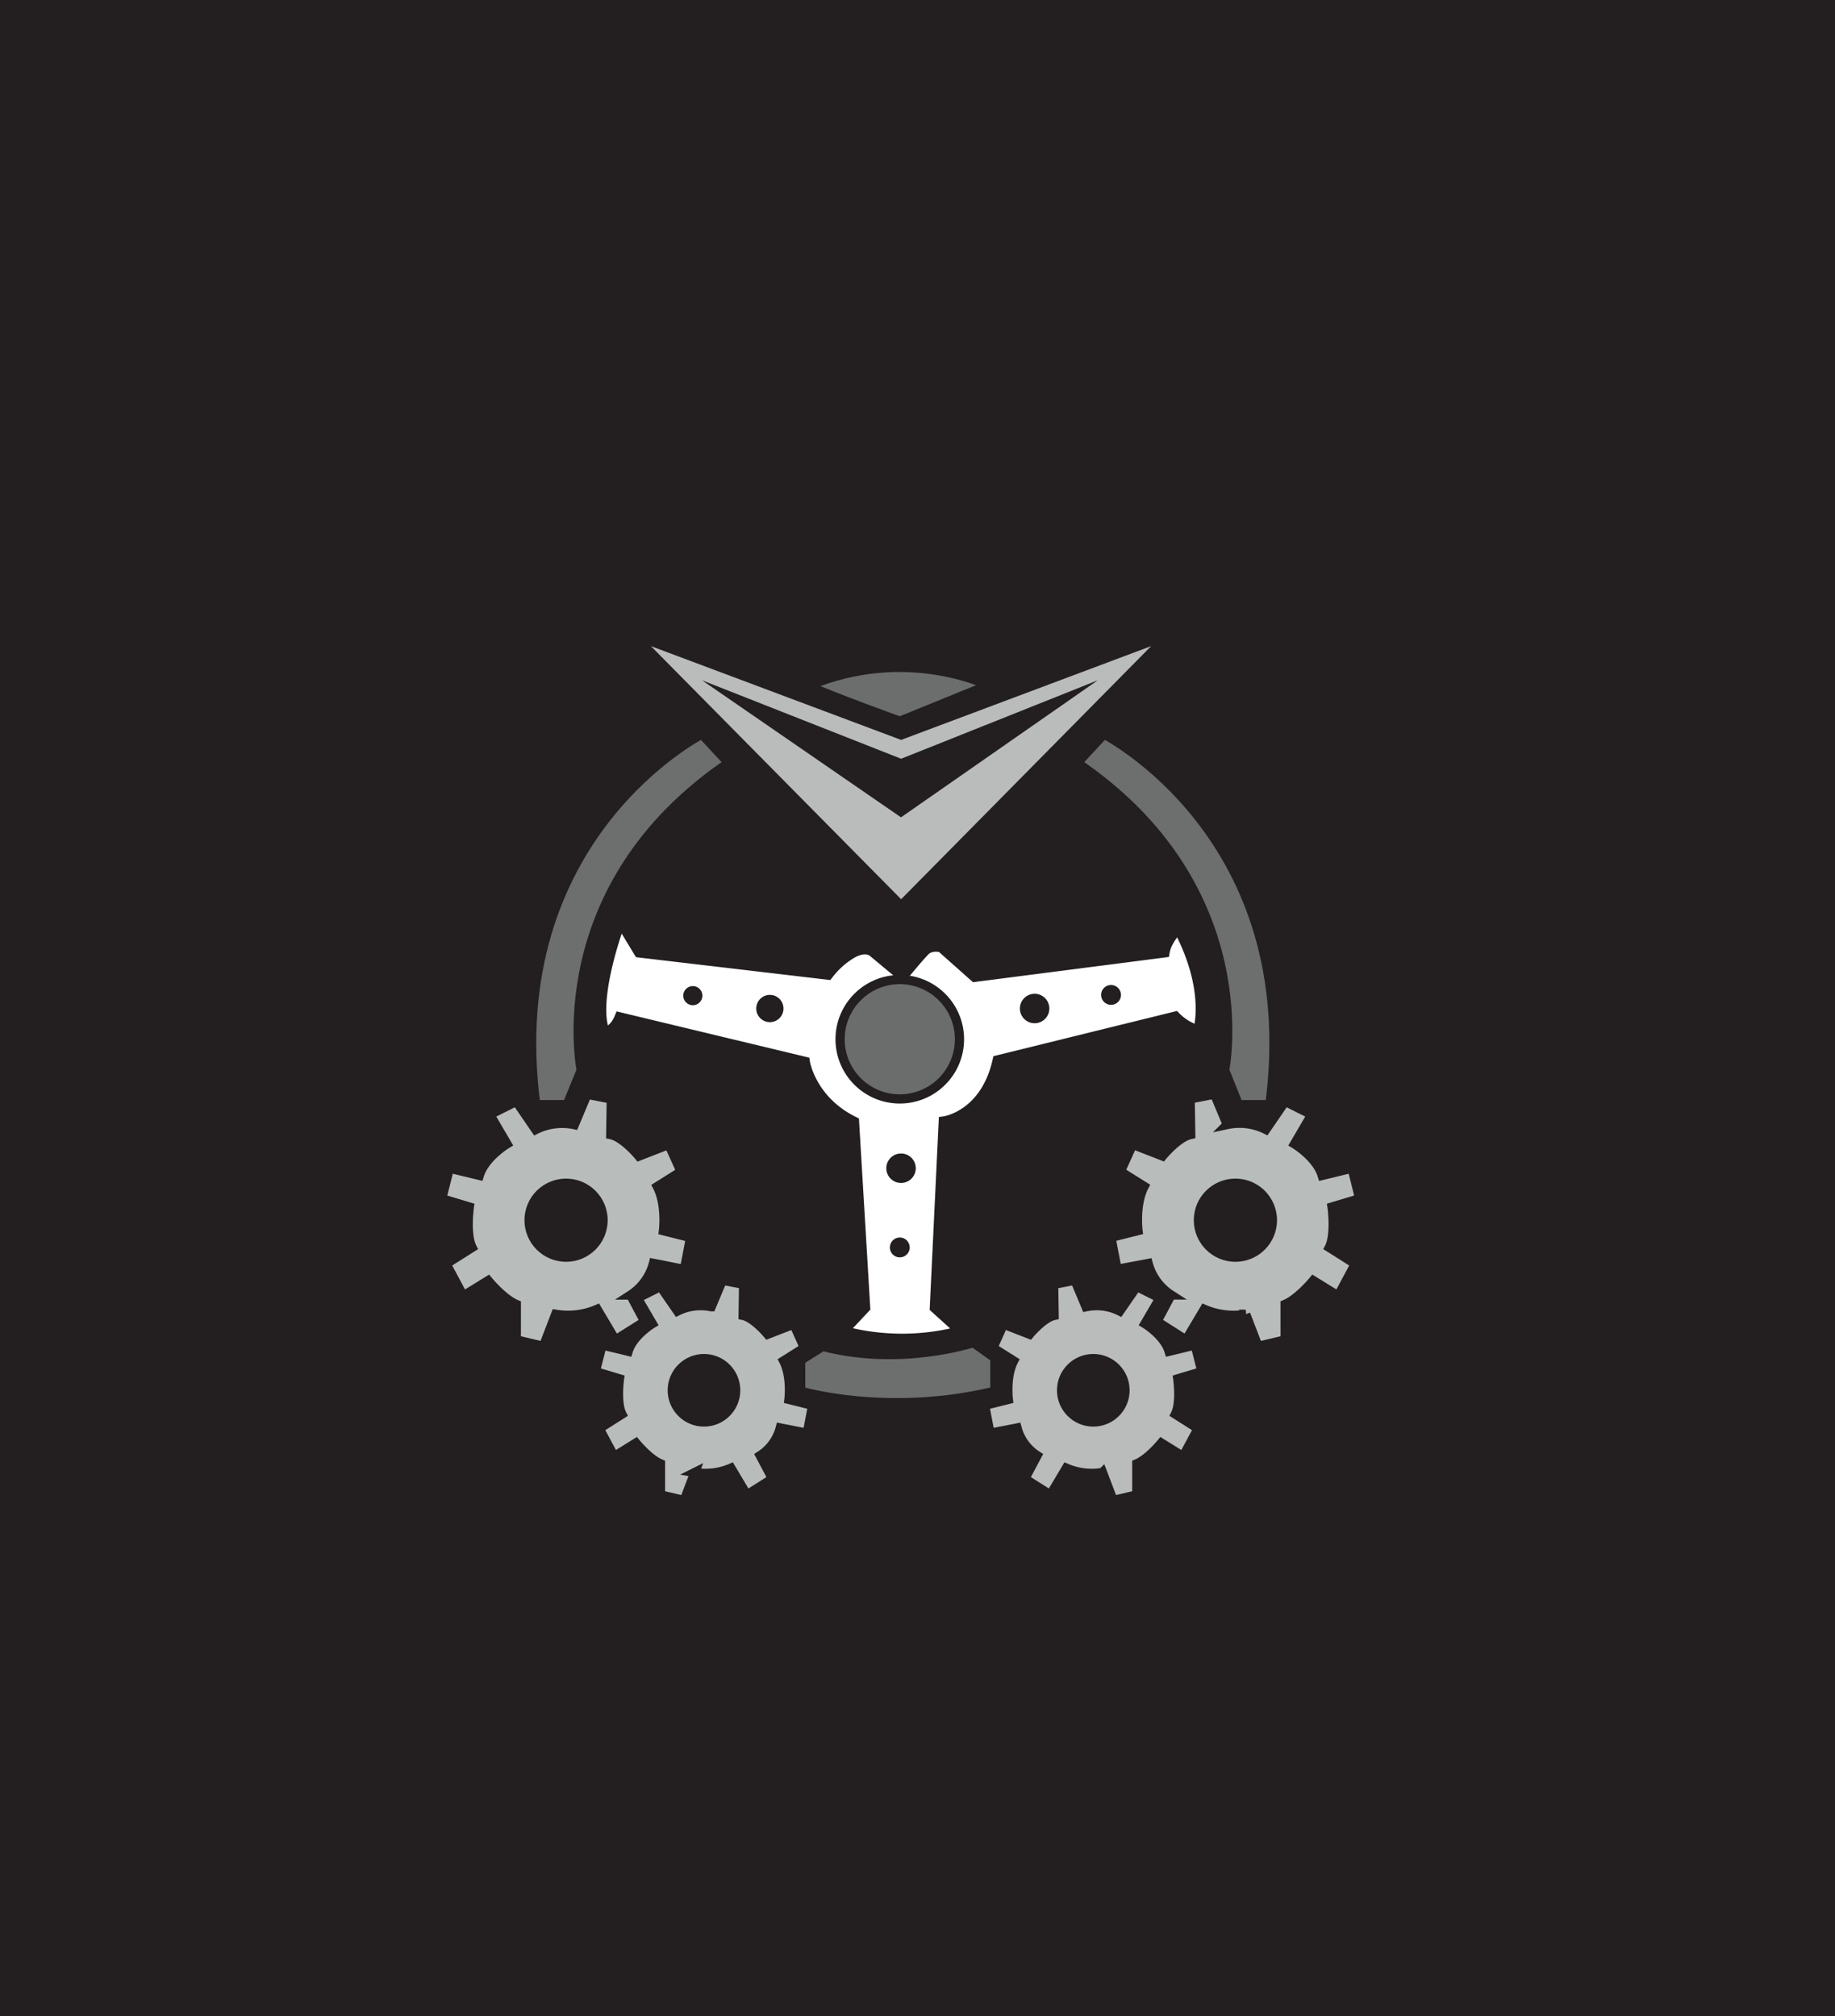 <svg id="Layer_1" data-name="Layer 1" xmlns="http://www.w3.org/2000/svg" xmlns:xlink="http://www.w3.org/1999/xlink" viewBox="0 0 597.6 656.75"><rect x="0" y="0" width="597.6" height="656.75" fill="#333333" stroke="none"/><defs><style>.cls-1,.cls-2{fill:none;}.cls-10,.cls-11,.cls-12,.cls-2,.cls-5,.cls-6,.cls-7,.cls-8,.cls-9{stroke:#231f20;stroke-miterlimit:10;}.cls-2{stroke-width:5px;}.cls-3{clip-path:url(#clip-path);}.cls-4{fill:#231f20;}.cls-12,.cls-5{fill:#b9bcbb;}.cls-5,.cls-6,.cls-7,.cls-9{stroke-width:4px;}.cls-10,.cls-6{fill:#6c6f6e;}.cls-7{fill:#fff;}.cls-8{fill:#6b6d6d;}.cls-10,.cls-11,.cls-12,.cls-8{stroke-width:3px;}.cls-9{fill:#6b6e6d;}.cls-11{fill:#b8bdbb;}</style><clipPath id="clip-path" transform="translate(1.8 -1.57)"><rect class="cls-1" x="-1.8" y="1.57" width="597.6" height="656.75"/></clipPath></defs><path class="cls-2" d="M-834.12,611.52" transform="translate(1.8 -1.57)"/><g class="cls-3"><rect class="cls-4" width="597.6" height="656.75"/><polygon class="cls-5" points="204.15 205.38 293.47 295.74 382.71 205.38 293.47 238.86 204.15 205.38"/><polygon class="cls-4" points="228.63 221.58 293.43 266.22 357.51 221.58 293.47 247.14 228.63 221.58"/><path class="cls-6" d="M172.23,361.87h11L188,350.23s-12.24-59.4,48.24-100.08l-9.36-10.08S160.47,273.43,172.23,361.87Z" transform="translate(1.8 -1.57)"/><path class="cls-6" d="M412.19,361.87h-11l-4.68-11.64s12.24-59.4-48.24-100.08l9.36-10.08S424,273.43,412.19,361.87Z" transform="translate(1.8 -1.57)"/><path class="cls-7" d="M200.19,301s-10,26-5.28,37.14c0,0,3.24,0,5.28-4.8L260,347.71s2,12.48,16,19.44l3.6,60.24-7.44,7.92a75,75,0,0,0,39.6,0L303,427.39l2.88-60.24s13.44-1.92,17.52-19.92l57.48-14.16a17.55,17.55,0,0,0,7.8,4.56s4.56-13.44-6.72-34.32c0,0-4.08,4.08-4.8,8.16l-61.44,7.92-10.8-9.6s-3.6-1-5.76,1.2-6.24,7.2-6.24,7.2l-1.68.24-8.4-7s-2.4-2.4-7.2.24a27,27,0,0,0-7.92,7l-61.2-7.2Z" transform="translate(1.8 -1.57)"/><circle class="cls-8" cx="293.03" cy="338.5" r="19.44"/><circle class="cls-4" cx="250.72" cy="328.49" r="4.44"/><circle class="cls-4" cx="225.63" cy="324.3" r="3.12"/><circle class="cls-4" cx="336.94" cy="328.49" r="4.8"/><circle class="cls-4" cx="293.44" cy="380.51" r="4.8"/><circle class="cls-4" cx="361.83" cy="324.06" r="3.24"/><circle class="cls-4" cx="293.03" cy="406.31" r="3.24"/><path class="cls-9" d="M260.67,224.77c-1.52.65,30.6,12.24,30.6,12.24l30.06-12.24S293.79,210.55,260.67,224.77Z" transform="translate(1.8 -1.57)"/><path class="cls-10" d="M266.12,440.11l-7.16,4.5v10.08s28.3,8.46,63.24,0v-10.8l-7-5S291.63,446.77,266.12,440.11Z" transform="translate(1.8 -1.57)"/><path class="cls-11" d="M166.36,360.31l-8.64,4.31,5.58,9.54s-7.2,4.32-9,10.26l-9.72-2.35L142.05,392l9,2.7s-1.26,8.92.9,13.19l-8.46,5.35,5.58,10.44,8.1-5s4.86,5.94,9.18,7.75V438l8.82,2.08,4-10.44a24,24,0,0,0,13.5-1.62l5.93,10,9.55-6-4.6-8.64A17.56,17.56,0,0,0,211,413.05l10.08,2,2-10.39-8.82-2.22s1.08-8.46-2-14.4l7.74-4.86-4-8.82-9.72,3.78s-5-6.12-9.18-7l.18-11.6L189.4,358l-4.14,9.9a19.24,19.24,0,0,0-12.6,1.6Z" transform="translate(1.8 -1.57)"/><path class="cls-11" d="M416.73,360.31l8.64,4.32-5.58,9.54s7.2,4.32,9,10.26l9.72-2.36L441,392l-9,2.7s1.26,8.92-.9,13.19l8.46,5.35L434,423.67l-8.1-5s-4.86,5.94-9.18,7.74V438l-8.82,2.08-4-10.44a24,24,0,0,1-13.5-1.62l-5.94,10L375,432l4.6-8.64a17.56,17.56,0,0,1-7.48-10.26L362,415l-2-10.39,8.82-2.21s-1.08-8.46,2-14.4l-7.74-4.86,4-8.82,9.72,3.78s5-6.12,9.18-7l-.18-11.6,7.92-1.54,4.14,9.9a19.24,19.24,0,0,1,12.6,1.6Z" transform="translate(1.8 -1.57)"/><circle class="cls-4" cx="402.33" cy="397.44" r="13.55"/><path class="cls-11" d="M213.31,420.61l-7.54,3.77,4.87,8.33s-6.29,3.78-7.86,9l-8.49-2.05-2.2,8.66,7.86,2.35s-1.1,7.79.79,11.52l-7.39,4.68,4.87,9.11,7.08-4.4s4.24,5.19,8,6.76v10.14l7.71,1.81,3.45-9.12a20.94,20.94,0,0,0,11.79-1.41l5.19,8.72,8.33-5.27-4-7.54a15.33,15.33,0,0,0,6.53-9l8.8,1.73,1.73-9.08-7.7-1.93s.94-7.38-1.73-12.57l6.76-4.25-3.46-7.7-8.49,3.3s-4.4-5.34-8-6.13l.16-10.13-6.91-1.34-3.62,8.64a16.86,16.86,0,0,0-11,1.4Z" transform="translate(1.8 -1.57)"/><circle class="cls-4" cx="229.26" cy="452.84" r="11.83"/><path class="cls-12" d="M368.4,420.61l7.55,3.77-4.88,8.33s6.29,3.78,7.86,9l8.49-2.05,2.2,8.66-7.86,2.35s1.1,7.79-.78,11.52l7.39,4.68-4.88,9.11-7.07-4.4s-4.25,5.19-8,6.76v10.14l-7.7,1.81-3.46-9.12a20.94,20.94,0,0,1-11.79-1.41l-5.19,8.72-8.33-5.27,4-7.54a15.33,15.33,0,0,1-6.53-9l-8.81,1.73-1.73-9.08,7.71-1.93s-.95-7.38,1.72-12.57l-6.75-4.25,3.45-7.7,8.49,3.3s4.4-5.34,8-6.13l-.16-10.13,6.92-1.34,3.61,8.64a16.88,16.88,0,0,1,11,1.4Z" transform="translate(1.8 -1.57)"/><circle class="cls-4" cx="356.05" cy="452.84" r="11.83"/><circle class="cls-4" cx="184.35" cy="397.44" r="13.55"/></g></svg>
